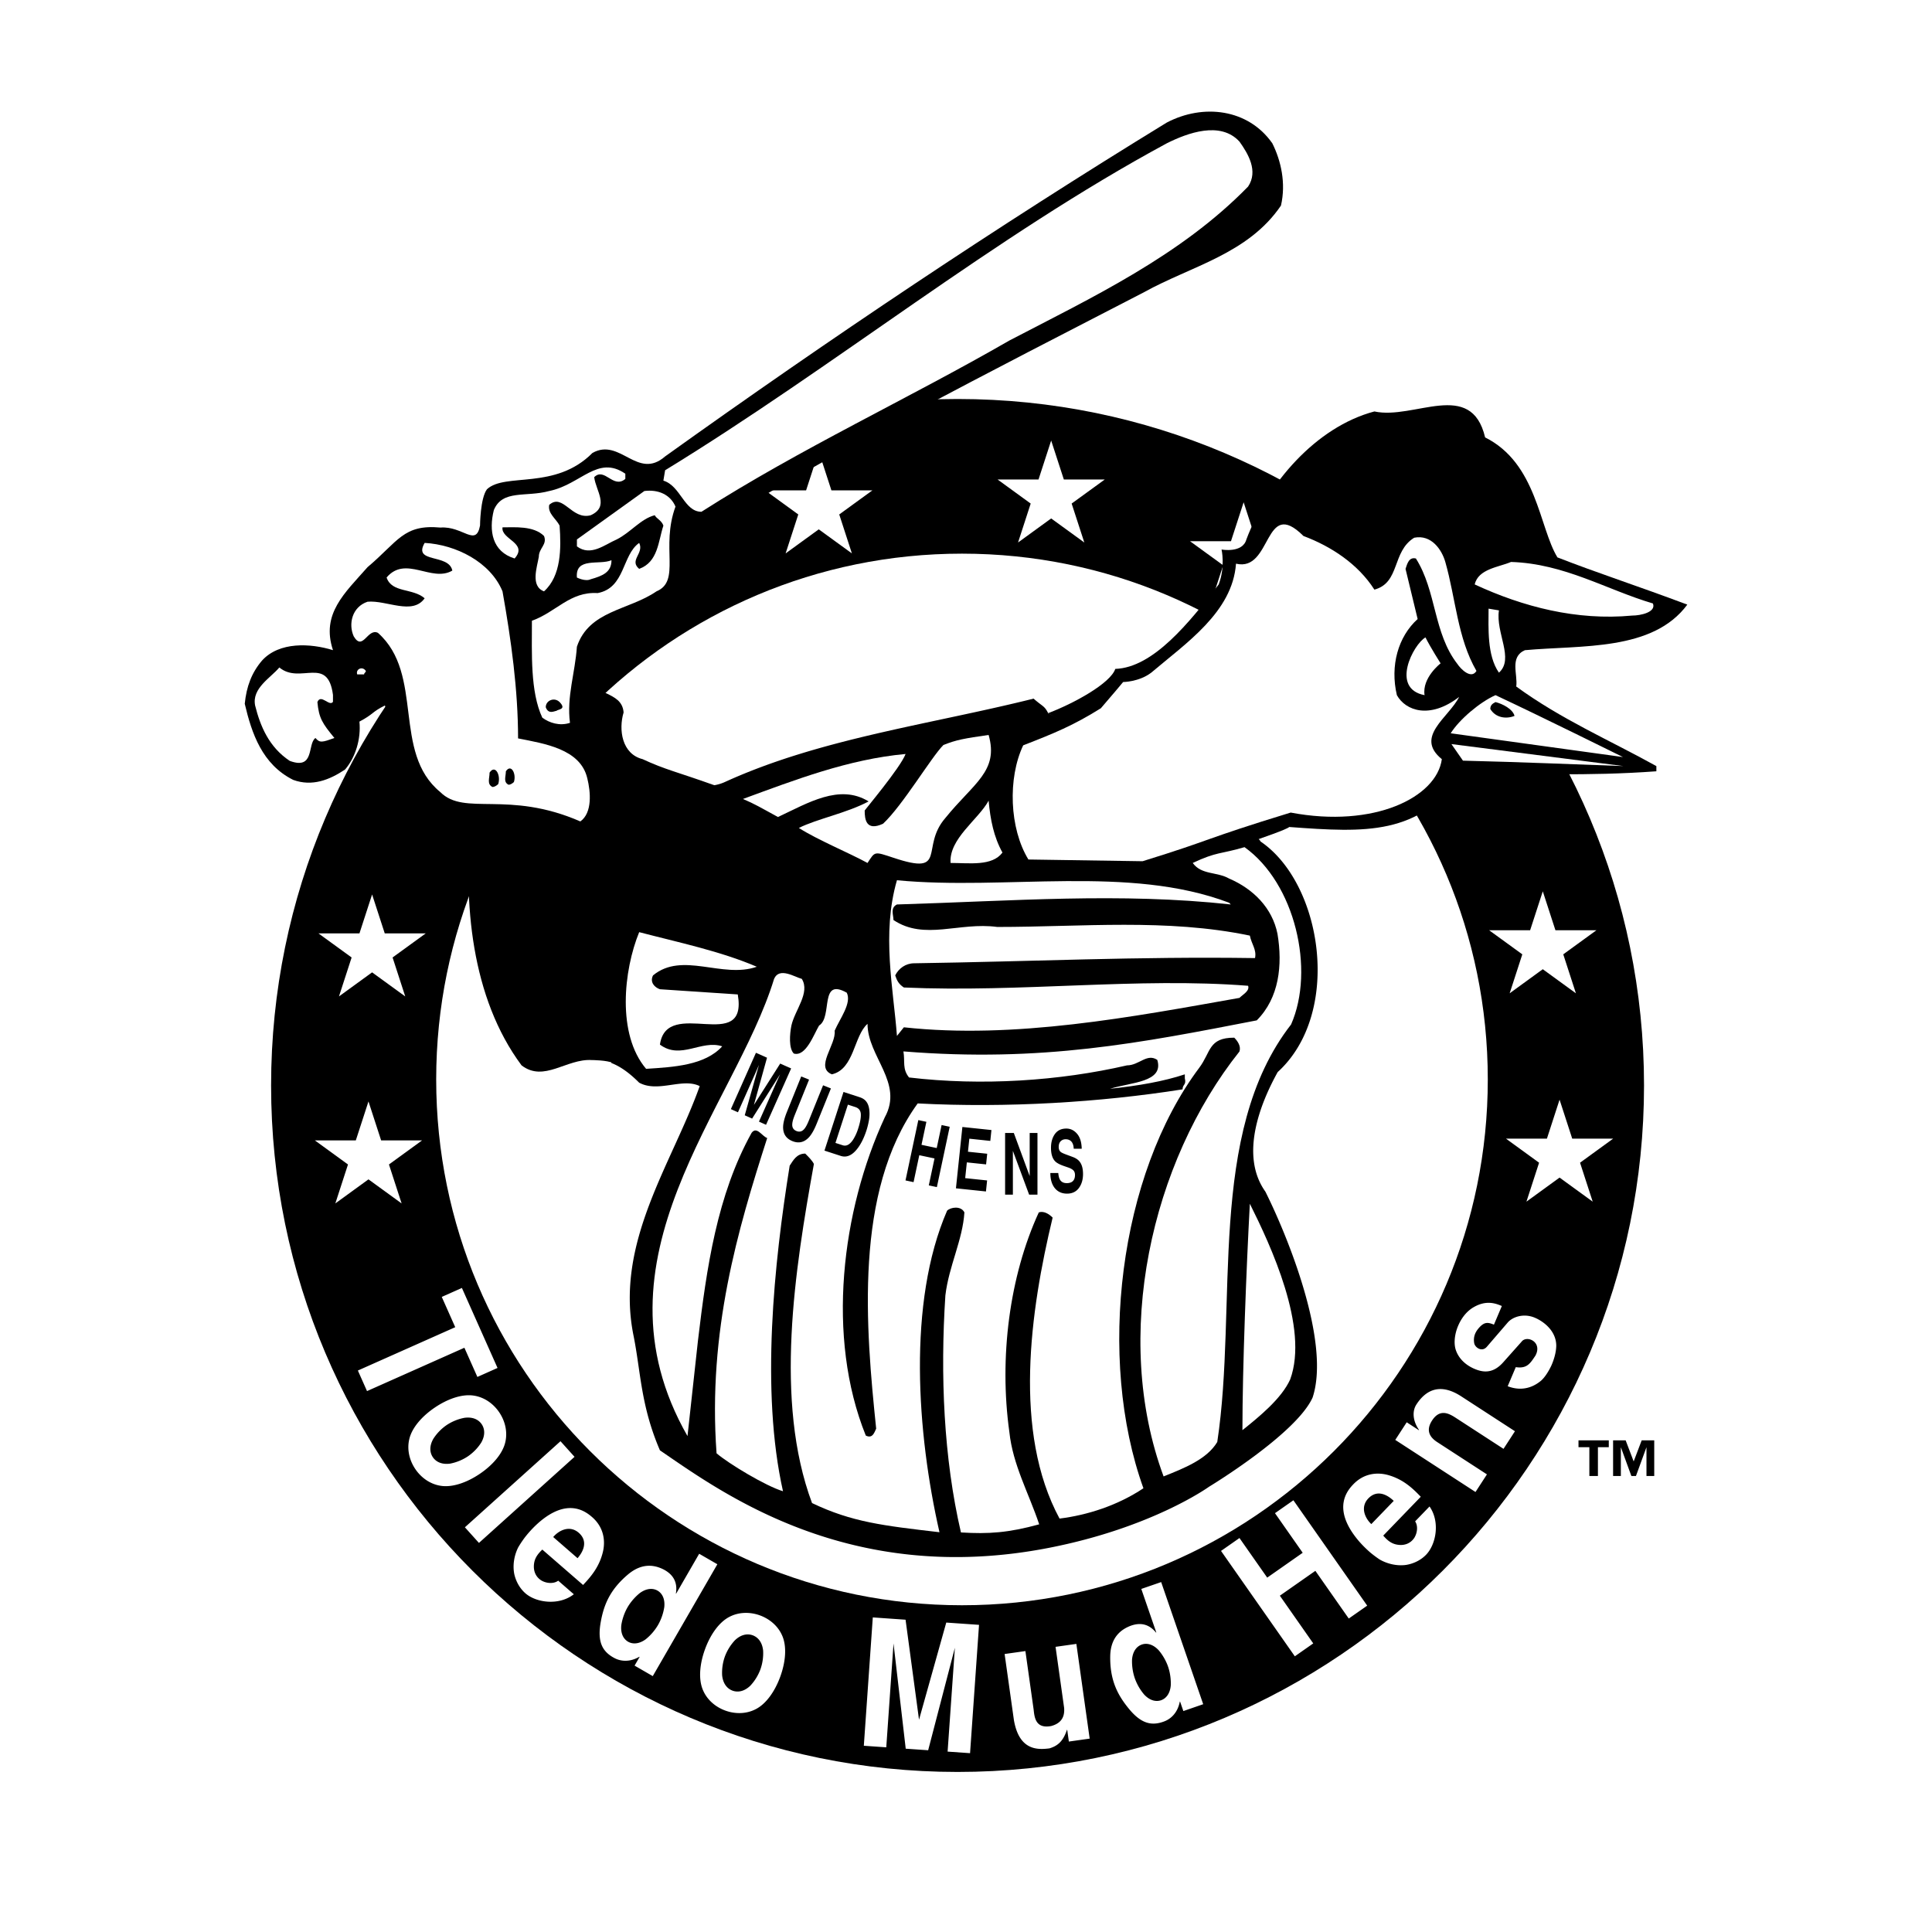 <svg xmlns="http://www.w3.org/2000/svg" width="2500" height="2500" viewBox="0 0 192.756 192.756"><g fill-rule="evenodd" clip-rule="evenodd"><path fill="#fff" d="M0 0h192.756v192.756H0V0z"/><path d="M169.293 60.04a.978.978 0 0 0-.604-.638l-6.494-2.348-6.098-2.231c-.439-.809-.811-1.867-1.191-3.02-1.004-3.035-2.27-6.77-5.908-8.809-1.26-4.31-4.951-3.666-7.68-3.171-1.396.252-2.84.514-3.986.265a.984.984 0 0 0-.461.011c-3.777 1-7.031 3.554-9.494 6.583a68.91 68.91 0 0 0-29.996-7.729c4.311-2.266 8.613-4.49 12.871-6.686l4.367-2.254c1.301-.722 2.637-1.316 4.053-1.945 3.654-1.623 7.432-3.302 9.945-7.006l.102-.152.041-.179a9.109 9.109 0 0 0 .234-2.067c0-2.083-.684-3.826-1.176-4.807l-.031-.065-.043-.06c-2.537-3.626-7.496-4.626-11.789-2.378-16.205 9.92-33.065 21.14-50.168 33.382l-.039.028-.036.032c-.921.806-1.503.555-2.732-.09-1.094-.574-2.592-1.362-4.352-.372l-.119.067-.097.097c-1.976 1.991-4.373 2.213-6.487 2.409-1.629.15-3.036.28-4.013 1.188l-.064.06-.053.071c-.77 1.027-.873 3.272-.884 4.091l-.008.034c-.104-.04-.218-.087-.315-.127-.649-.271-1.534-.636-2.642-.571-3.198-.272-4.433.912-6.129 2.549l-1.812 1.661-.07.07-.697.779c-1.642 1.82-3.327 3.689-3.327 6.274 0 .187.032.387.05.582-1.868-.317-4.693-.361-6.543 1.673-1.156 1.348-1.778 2.892-1.977 4.879l-.017.163.038.16c.772 3.28 1.955 6.55 5.35 8.248l.051.025.053.019c1.44.524 2.758.379 3.883-.014a68.946 68.946 0 0 0-6.63 29.575c0 38.252 31.119 69.371 69.369 69.371s69.37-31.119 69.37-69.371a68.958 68.958 0 0 0-6.869-30.076c2.305-.026 4.67-.1 7.291-.292a.983.983 0 0 0 .912-.98v-.518a.954.954 0 0 0-.506-.86l-4.312-2.281c-3.055-1.576-6.203-3.216-9.146-5.308a11.96 11.96 0 0 0-.051-.766 7.505 7.505 0 0 1-.049-.745c0-.404.1-.536.277-.639l2.955-.19c4.982-.259 10.627-.551 13.727-4.735a.99.99 0 0 0 .197-.591 1.13 1.13 0 0 0-.041-.275z" fill="#fff"/><path d="M27.047 108.297c0 37.766 30.724 68.49 68.489 68.49 37.766 0 68.489-30.725 68.489-68.49 0-37.764-30.723-68.489-68.489-68.489-37.765 0-68.489 30.725-68.489 68.489z"/><path d="M43.519 107.697c0-28.972 23.486-52.459 52.459-52.459 28.973 0 52.459 23.487 52.459 52.459 0 28.973-23.486 52.459-52.459 52.459-28.973 0-52.459-23.486-52.459-52.459z" fill="#fff"/><path d="M165.045 143.701h-1.252l-.801 2.105-.801-2.105h-1.252v3.559h.775v-2.871l1.049 2.871h.457l1.049-2.871v2.871h.775v-3.559h.001zm-4.537 0h-3.021v.688h1.084v2.871h.854v-2.871h1.084v-.688h-.001z"/><path d="M48.379 107.533c0-26.339 21.351-47.69 47.689-47.69 26.339 0 47.689 21.351 47.689 47.69 0 26.338-21.35 47.689-47.689 47.689-26.338.001-47.689-21.351-47.689-47.689zM46.084 128.498l-2.009.895 1.344 3.021-9.714 4.324.913 2.051 9.715-4.324 1.296 2.912 2.01-.897-3.555-7.982zM41.434 146.566c.585.867 1.483 1.508 2.528 1.67 1.167.188 2.611-.316 3.896-1.184 1.284-.865 2.292-2.016 2.556-3.168.24-1.029-.017-2.102-.602-2.971-.586-.869-1.484-1.508-2.528-1.67-1.167-.188-2.611.316-3.896 1.184s-2.293 2.016-2.557 3.168c-.24 1.03.017 2.102.603 2.971zm6.626-4.47c.293.436.386 1.076-.054 1.842a4.792 4.792 0 0 1-1.33 1.365 4.9 4.9 0 0 1-1.764.723c-.874.119-1.435-.207-1.728-.641-.293-.436-.386-1.076.054-1.842a4.806 4.806 0 0 1 1.33-1.367 4.84 4.84 0 0 1 1.764-.719c.875-.121 1.435.205 1.728.639zM55.921 143.791l-9.538 8.588 1.402 1.559 9.537-8.59-1.401-1.557zM58.174 158.133c.784-.834 1.627-1.803 1.986-3.334.24-1.051.106-2.404-1.09-3.443-.701-.609-2.476-1.92-5.32.553a10.873 10.873 0 0 0-1.396 1.492c-.348.469-.568.836-.649.975-.385.762-.578 1.738-.395 2.668.153.691.521 1.408 1.119 1.928 1.073.934 3.338 1.246 4.822.088l-1.559-1.355c-.402.303-1.075.301-1.619.014-.532-.299-.926-.896-.778-1.795.097-.568.444-.967.812-1.322l4.067 3.531zm-2.98-4.783c.578-.686 1.702-1.25 2.627-.352.902.877.275 1.918-.199 2.463l-2.428-2.111zM71.571 156.066l-1.814-1.047-2.298 3.979-.026-.016c.146-.85-.038-1.789-1.252-2.41-.687-.336-1.973-.773-3.493.484-.935.781-1.566 1.576-1.994 2.406s-.651 1.697-.798 2.609c-.248 1.686.135 2.699 1.44 3.371.588.299 1.468.422 2.453-.148l.026.016-.502.869 1.814 1.047 6.444-11.16zm-5.962 2.635c.415.24.753.76.668 1.627a5.207 5.207 0 0 1-.623 1.795 5.255 5.255 0 0 1-1.244 1.438c-.708.506-1.328.473-1.743.234-.428-.248-.766-.77-.681-1.635.055-.395.226-1.109.622-1.795s.93-1.191 1.245-1.438c.708-.505 1.328-.472 1.756-.226zM72.364 170.664c.985.359 2.087.348 3.027-.135 1.054-.533 1.925-1.791 2.456-3.246.53-1.455.67-2.979.206-4.066-.41-.973-1.248-1.689-2.232-2.049-.984-.357-2.087-.348-3.027.135-1.055.535-1.926 1.791-2.456 3.246-.53 1.457-.67 2.979-.206 4.066.41.973 1.248 1.692 2.232 2.049zm2.734-7.51c.493.18.944.643 1.039 1.521a4.817 4.817 0 0 1-.273 1.885 4.84 4.84 0 0 1-1.003 1.621c-.636.611-1.281.676-1.773.496-.492-.178-.945-.643-1.04-1.52a4.84 4.84 0 0 1 .273-1.887 4.883 4.883 0 0 1 1.003-1.621c.637-.61 1.282-.674 1.774-.495zM92.603 174.623l2.666-10.227-.726 10.362 2.24.156.895-12.803-3.269-.228-2.718 9.693-1.343-9.978-3.269-.229-.895 12.805 2.239.156.724-10.363 1.217 10.5 2.239.156zM107.389 164.012l-2.076.293.857 6.102c.039.6-.051 1.465-1.289 1.799-1.516.285-1.666-.779-1.752-1.621l-.824-5.857-2.074.293.924 6.572c.527 3.107 2.414 2.984 3.557 2.842.711-.225 1.322-.594 1.736-1.844l.029-.004.164 1.168 2.076-.293-1.328-9.45zM115.85 157.844l-1.982.684 1.496 4.344-.027.01c-.547-.668-1.375-1.146-2.641-.635-.705.297-1.879.98-1.928 2.953-.023 1.217.162 2.215.508 3.082.346.869.854 1.607 1.447 2.314 1.109 1.295 2.125 1.67 3.488 1.127.613-.248 1.281-.832 1.498-1.949l.027-.01.328.949 1.98-.684-4.194-12.185zm-1.924 6.23c.453-.156 1.068-.07 1.666.562.262.301.689.898.947 1.648.258.748.289 1.482.268 1.881-.08.865-.512 1.312-.967 1.469-.465.16-1.082.074-1.678-.559a5.155 5.155 0 0 1-.947-1.646 5.25 5.25 0 0 1-.27-1.883c.082-.864.514-1.312.981-1.472zM129.186 165.25l1.837-1.287-3.332-4.76 3.543-2.48 3.332 4.759 1.84-1.287-7.363-10.513-1.838 1.287 2.766 3.951-3.541 2.48-2.768-3.951-1.84 1.287 7.364 10.514zM141.75 149.332c-.793-.826-1.717-1.721-3.227-2.158-1.037-.295-2.395-.232-3.496.908-.645.668-2.047 2.373.275 5.342.459.59.99 1.104 1.416 1.473.449.371.805.611.939.699.742.424 1.705.668 2.643.533.699-.115 1.434-.445 1.984-1.016.988-1.023 1.42-3.27.34-4.812l-1.436 1.486c.283.418.246 1.09-.068 1.619-.328.516-.945.877-1.834.682-.562-.127-.943-.494-1.279-.881l3.743-3.875zm-4.934 2.727c-.656-.613-1.158-1.766-.215-2.643.924-.855 1.932-.174 2.451.328l-2.236 2.315zM147.211 148.857l1.141-1.758-4.961-3.221c-.65-.422-1.207-1.086-.514-2.152.775-1.193 1.666-.723 2.373-.262l4.756 3.088 1.141-1.758-5.359-3.48c-2.008-1.303-3.461-.748-4.471.809-.441.678-.363 1.656.26 2.541l-.018.025-1.211-.787-1.141 1.758 8.004 5.197zM150.424 138.303c.572.227 1.922.604 3.305-.533.357-.303.729-.859 1.035-1.494.297-.654.492-1.383.504-1.998.004-1.494-1.26-2.438-2.137-2.809-1.102-.467-2.217-.094-2.713.49l-2.072 2.406c-.492.57-1.184.082-1.264-.359-.127-.736.197-1.232.547-1.604.518-.545.865-.463 1.422-.242l.789-1.859c-.646-.275-1.562-.6-2.801.111-.783.447-1.322 1.227-1.631 2.039-.307.812-.363 1.666-.154 2.258.213.627.758 1.412 1.914 1.887.801.324 1.785.48 2.818-.689l1.828-2.053c.516-.676 2.107.033 1.377 1.396-.52.771-.83 1.322-1.961 1.15l-.806 1.903zM87.037 48.925l-3.306 2.402 1.263 3.886-3.306-2.401-3.306 2.401 1.263-3.886-3.306-2.402h4.086l1.263-3.886 1.263 3.886h4.086zM110.225 47.838l-3.307 2.402 1.264 3.886-3.307-2.401-3.305 2.401 1.262-3.886-3.305-2.402h4.086l1.262-3.886 1.264 3.886h4.086zM129.426 53.998l-3.305 2.401 1.262 3.886-3.305-2.401-3.307 2.402 1.264-3.887-3.306-2.401h4.085l1.264-3.887 1.262 3.887h4.086zM159.273 92.813l-3.306 2.402 1.262 3.887-3.305-2.403-3.305 2.403 1.262-3.887-3.307-2.402h4.086l1.264-3.886 1.262 3.886h4.087zM160.947 113.602l-3.306 2.402 1.263 3.885-3.306-2.401-3.305 2.401 1.262-3.885-3.305-2.402h4.086l1.262-3.887 1.263 3.887h4.086zM42.112 113.777l-3.306 2.403 1.263 3.886-3.306-2.402-3.306 2.402 1.262-3.886-3.305-2.403H35.5l1.263-3.886 1.262 3.886h4.087zM42.474 93.126l-3.306 2.401 1.263 3.887-3.306-2.402-3.306 2.402 1.263-3.887-3.306-2.401h4.086l1.263-3.886 1.263 3.886h4.086z" fill="#fff"/><path d="M120.617 148.338s-5.65 4.08-15.971 6.092c-19.95 3.891-32.704-5.57-38.805-9.73-1.92-4.467-1.906-7.809-2.631-11.432-1.898-9.32 3.839-17.139 6.6-24.906-1.726-.863-4.142.691-6.041-.344-.854-.854-1.772-1.576-2.768-1.961 0 0-1.209-7.211-.252-11.878.958-4.667 4.189-10.651 6.343-13.044 2.154-2.394 4.172-2.792 4.172-2.792a4.327 4.327 0 0 0 1.135-.357c9.493-4.315 20.366-5.696 30.721-8.284.951.831 1.082.701 1.475 1.486.148-.05 12.598 6.526 15.449 7.413 1.908 1.78 5.852 5.242 5.707 5.346 6.184 4.171 8.197 17.115 1.725 23.013-1.725 3.105-3.816 8.307-1.227 11.932 2.197 4.396 6.533 14.996 4.711 20.537-1.644 3.657-10.343 8.909-10.343 8.909z"/><path d="M89.592 87.716s-.062-.347-.559 2.036c-.496 2.382.099 10.553.099 10.553s-20.722-5.528-27.544-8.041c-.359 1.675-1.176 3.07-1.077 6.941.099 3.871 1.291 7.156.665 6.857-.626-.297-2.129-.299-2.129-.299-2.525-.164-4.77 2.254-7.013.527-5.005-6.73-5.869-16.225-5.005-24.682-2.417-.69-5.696-1.036-6.559-3.97-.69-2.416-1.035-5.005-2.071-7.249-1.335.66-1.078.833-2.539 1.606.172 1.726-.395 3.572-1.431 4.78-1.553 1.035-3.279 1.726-5.177 1.035-3.107-1.553-4.142-4.66-4.833-7.594.172-1.726.691-3.107 1.726-4.315 1.726-1.898 4.833-1.726 7.077-1.035-1.208-3.625 1.176-5.696 3.452-8.285 3.056-2.57 3.571-4.29 7.27-3.946 2.235-.172 3.537 1.978 3.949-.196 0 0 .019-2.728.69-3.625 1.822-1.695 6.809.124 10.528-3.625 2.762-1.553 4.488 2.761 7.25.346C82.755 33.8 99.498 22.582 116.412 12.226c3.625-1.898 8.111-1.381 10.527 2.071.863 1.726 1.381 3.97.863 6.213-3.279 4.833-8.975 6.041-13.635 8.63-15.36 7.94-30.721 15.707-45.564 24.854-1.247 1.222 1.075 4.662-1.898 6.386-2.934 1.553-7.595 2.761-7.767 6.903 0 2.244 3.107 1.554 3.279 3.797-.518 1.727-.172 4.143 1.898 4.661 2.253 1.051 3.445 1.273 7.15 2.601l18.327 9.374zM104.543 71.165c2.615-.987 6.25-2.992 6.729-4.428 3.797-.131 7.385-4.63 10.318-8.427.678-1.783.285-3.485.285-3.485s2.094.393 2.477-1.002c2.07-5.523 6.904-11.219 12.771-12.772 3.971.863 9.664-3.279 11.047 2.589 5.178 2.589 5.383 8.96 7.215 11.971 4.08 1.591 7.725 2.749 12.959 4.712-3.451 4.66-10.51 4.028-16.205 4.546-1.553.69-.691 2.416-.863 3.625 4.488 3.279 9.32 5.351 13.98 7.939v.518c-7.076.518-12.426.172-19.33.345-4.486 6.041-9.531 5.788-17.299 5.213-.463.465-9.191 3.223-10.062 3.654l-4.562-.24-6.914-13.397-2.546-1.361z"/><path d="M123.66 14.125c.863 1.208 1.9 2.934.863 4.488-6.73 6.904-15.533 11.045-23.818 15.361-10.183 5.867-20.711 10.7-30.722 17.086-1.726 0-2.071-2.589-3.797-3.107l.173-1.035c16.914-10.355 32.793-23.301 50.053-32.621 2.07-1.036 5.35-2.244 7.248-.172zM62.389 47.263v.518c-1.208 1.035-2.071-1.208-3.106-.173.172 1.381 1.553 2.934-.345 3.797-1.898.518-2.762-2.244-4.142-1.036-.173.863.689 1.381 1.035 2.071.162 2.26.173 5.005-1.554 6.559-1.38-.518-.69-2.417-.518-3.452 0-.863.863-1.208.518-2.071-1.036-1.035-2.934-.863-4.142-.863-.172 1.208 2.589 1.553 1.208 3.107-2.244-.69-2.589-2.762-2.071-4.833.863-2.071 3.195-1.26 5.523-1.898 3.175-.652 4.832-3.625 7.594-1.726z" fill="#fff"/><path d="M67.394 50.542c-1.5 4.073.563 7.426-1.898 8.458-2.762 1.898-6.731 1.898-7.939 5.523-.173 2.589-1.036 5.005-.69 7.594-1.036.345-2.071 0-2.762-.518-1.208-2.589-1.036-6.386-1.036-9.666 2.416-.863 3.798-2.934 6.559-2.761 2.762-.518 2.417-3.797 4.143-5.005.518 1.036-1.036 1.726 0 2.589 1.898-.69 1.898-2.762 2.416-4.315-.172-.518-.69-.69-.863-1.036-1.38.345-2.416 1.726-3.796 2.416-1.208.518-2.589 1.726-3.969.691v-.691l6.73-4.833c1.379-.172 2.587.346 3.105 1.554zM137.123 58.827c2.59-.691 1.727-3.797 3.971-5.178 1.725-.345 2.76 1.208 3.105 2.417 1.037 3.625 1.209 7.594 3.107 10.873-.52.863-1.555-.172-1.898-.69-2.416-3.107-2.07-7.249-4.143-10.528-.691-.173-.863.518-1.035 1.036l1.209 5.004c-1.953 1.762-2.764 4.661-2.072 7.595.863 1.553 3.283 2.438 6.213.173-1.035 2.071-4.486 3.97-1.727 6.213-.516 3.797-6.74 6.91-15.082 5.328-8.918 2.733-7.527 2.612-14.775 4.855l-11.393-.172c-1.898-3.107-2.07-8.113-.518-11.391 3.107-1.209 4.984-1.972 7.746-3.698.916-1.047 2.225-2.619 2.225-2.619s1.572 0 2.803-.933c3.451-2.934 8.111-6.041 8.457-10.874 3.623.863 2.76-6.731 6.73-2.762 2.763 1.036 5.442 2.788 7.077 5.351z" fill="#fff"/><path d="M50.135 59c.863 4.833 1.553 9.838 1.553 14.67 2.589.518 6.213 1.036 6.904 3.969.345 1.382.517 3.453-.691 4.315-7.24-3.151-11.54-.486-13.98-2.934-4.833-3.97-1.553-11.737-6.213-15.88-1.036-.517-1.505 1.891-2.417.346-.551-1.22-.172-2.934 1.381-3.452 1.898-.172 4.487 1.381 5.696-.345-1.208-1.036-3.279-.518-3.797-2.071 1.898-2.244 4.488.518 6.559-.69-.345-1.726-3.97-.69-2.761-2.762 3.106.173 6.558 1.899 7.766 4.834zM61.008 55.893c0 1.208-.889 1.56-2.071 1.898-.538.264-1.38-.172-1.38-.172-.173-2.072 2.243-1.208 3.451-1.726zM164.912 60.208c.344.863-1.209 1.208-2.072 1.208-5.523.518-10.873-.862-15.707-3.106.346-1.553 2.416-1.726 3.625-2.244 5.351.172 9.492 2.761 14.154 4.142zM149.549 60.898c-.344 2.243 1.555 4.833 0 6.213-1.207-1.726-1.035-4.487-1.035-6.386l1.035.173zM142.129 69.355c-3.434-.655-1.117-5.071.09-5.761.504 1.007 1.51 2.589 1.51 2.589s-1.87 1.438-1.6 3.172zM33.221 70.021c-.345.518-1.208-.839-1.554.024.15 1.607.494 2.124 1.698 3.585-1.204.43-1.462.516-1.892 0-.825.585-.042 3.222-2.567 2.283-2.071-1.38-2.934-3.452-3.452-5.523-.345-1.726 1.553-2.761 2.416-3.797 2.071 1.726 4.833-1.232 5.351 2.738v.69zM36.5 66.938c0 .173-.172.173-.172.345h-.69c-.174-.517.517-.862.862-.345zM161.924 75.532l-17.188-2.373c.863-1.381 2.916-3.113 4.469-3.804 4.449 2.078 12.719 6.177 12.719 6.177z" fill="#fff"/><path d="M55.831 70.045c.725.749-.15.707-.323.879-.173 0-.786.393-1.058-.362 0-.689.862-1.034 1.381-.517zM151.104 71.426c-.863.345-1.898.172-2.416-.69 0-.345.172-.518.518-.69.689.172 1.726.69 1.898 1.38z"/><path d="M161.977 76.432c-5.006-.173-10.049-.397-16.018-.541l-1.15-1.654 17.168 2.195z" fill="#fff"/><path d="M49.706 78.23s-.287.287-.574.287c-.573-.287-.287-.86-.287-1.434.573-.86 1.147.287.861 1.147z"/><path d="M100.016 85.061c-1.037 1.381-3.28 1.036-5.178 1.036-.173-2.416 2.76-4.315 3.797-6.213.172 1.898.517 3.624 1.381 5.177zM128.812 102.211c-8.457 10.873-5.295 28.023-7.365 41.658-1.035 1.727-3.287 2.604-5.355 3.434-5.178-13.979-1.232-31.348 7.568-42.393.174-.518-.172-1.035-.518-1.381-2.588 0-2.314 1.43-3.492 3.002-8.018 10.689-10.229 29.01-5.57 41.953-2.588 1.727-5.607 2.682-8.369 3.025-4.66-8.629-2.934-20.711-.689-30.029-.346-.346-.865-.691-1.381-.52-2.936 6.387-3.971 14.498-2.936 21.92.346 3.279 1.938 6.098 2.975 9.203-3.061.842-5.045.98-7.807.809-1.726-7.422-2.071-15.707-1.553-23.646.345-2.934 1.726-5.523 1.898-8.285-.345-.689-1.38-.518-1.726-.172-3.969 9.146-3.005 22.242-.761 32.082-5.629-.656-8.744-1.01-12.714-2.91-3.798-10.182-1.714-23.303.185-33.832-.172-.346-.518-.691-.863-1.035-.863 0-1.208.689-1.553 1.207-1.554 9.666-2.911 22.469-.667 32.48-1.727-.52-5.42-2.75-6.628-3.785-.886-12.186 2.117-22.309 5.052-31.455-.519-.174-1.036-1.209-1.554-.52-3.452 6.215-4.488 13.463-5.351 20.711l-1.046 9.547c-10.145-17.754 4.67-32.674 8.64-45.619.519-1.207 2.071-.172 2.762 0 .863 1.381-.691 3.107-1.036 4.66-.173.863-.276 2.275.241 2.793 1.208.346 2.002-1.93 2.521-2.793 1.38-.861 0-4.832 2.761-3.279.519 1.035-.69 2.59-1.208 3.797.173 1.381-2.002 3.656-.276 4.348 2.244-.518 2.175-3.83 3.556-5.037 0 3.279 3.625 5.869 1.726 9.32-4.315 9.32-5.869 21.92-1.898 31.758.69.346.863-.346 1.035-.691-1.035-10.01-2.244-23.645 4.143-32.447 8.879.465 18.227-.109 26.426-1.404 0-.518.398-.416.225-1.105v-.393c-2.07.689-4.578 1.137-7.461 1.439 2.094-.654 5.402-.637 4.713-2.881-1.035-.689-1.811.547-3.02.547-6.73 1.553-14.498 2.07-21.747 1.207-.69-.861-.387-1.564-.56-2.6 13.833 1.113 23.687-.852 35.251-3.096 2.242-2.242 2.588-5.523 2.07-8.63-.518-2.588-2.416-4.487-4.832-5.522-1.207-.691-2.762-.345-3.625-1.554 2.436-1.144 2.723-.857 5.168-1.576 5.036 3.596 7.05 12.225 4.645 17.69z" fill="#fff"/><path d="M122.625 90.066l.172.173c-11.045-1.208-21.746-.345-33.31 0-.69.345-.345 1.036-.345 1.553 3.107 2.071 6.559.173 10.356.691 8.457 0 16.914-.863 25.199.863.172.863.689 1.381.518 2.243-11.736-.172-22.266.346-34.002.518-.863 0-1.554.518-1.898 1.209.172.518.345.863.863 1.207 11.737.518 23.301-1.035 34.346-.172.174.518-.518.863-.863 1.209-10.701 1.898-22.438 4.143-33.483 2.934l-.69.861c-.345-4.658-1.553-10.183 0-15.533 10.871 1.037 23.127-1.552 33.137 2.244zM75.506 96.453c-3.452 1.207-7.422-1.554-10.355.863-.346.689.172 1.207.69 1.381l7.767.518c1.035 6.039-7.076.172-7.767 5.004 2.071 1.555 4.143-.516 6.214.174-1.726 1.898-4.833 2.07-7.594 2.244-2.934-3.453-2.244-9.838-.69-13.636 3.969 1.036 8.111 1.898 11.735 3.452zM128.721 137.629c-.863 1.898-3.037 3.678-4.764 5.059 0-6.213.395-16.203.74-22.59 2.071 4.142 5.922 12.353 4.024 17.531zM86.27 80.874c0 .863.131 2.095 1.833 1.309 1.963-1.832 4.813-6.646 6.021-7.854 1.309-.524 2.094-.654 4.511-1.003 1.035 3.624-1.5 4.799-4.315 8.284-2.552 2.93.328 5.809-5.178 3.97-1.956-.647-1.825-.647-2.589.518-1.899-1.036-4.953-2.284-6.852-3.493 1.833-.916 4.736-1.468 6.961-2.646-2.911-1.792-6.067.165-9.045 1.555-1.817-.993-2.283-1.284-3.491-1.801 5.178-1.899 10.528-3.97 16.225-4.488-.519 1.379-4.183 5.709-4.081 5.649z" fill="#fff"/><path d="M51.27 78.025s-.267.267-.534.267c-.535-.267-.268-.802-.268-1.335.535-.803 1.07.265.802 1.068zM77.84 106.113l1.092.486-2.503 5.621-.707-.316 1.692-3.801a384.582 384.582 0 0 1 .413-.914l-2.788 4.412-.736-.328 1.418-5.021c-.048.107-.115.26-.201.459l-.201.459-1.693 3.803-.707-.316 2.502-5.621 1.104.492-1.307 4.713 2.622-4.128zM79.938 107.398l.783.316-1.417 3.506c-.159.393-.244.691-.257.896-.036.357.103.6.416.727.312.125.579.049.802-.234.132-.156.278-.432.437-.822l1.417-3.508.782.316-1.417 3.506c-.245.607-.497 1.055-.755 1.344-.477.527-1.035.662-1.673.404-.638-.258-.946-.742-.924-1.453.015-.389.145-.885.39-1.49l1.416-3.508zM84.594 110.211l-1.241 3.818.729.236c.373.121.725-.078 1.057-.6a4.76 4.76 0 0 0 .483-1.076c.194-.596.281-1.072.263-1.43-.016-.359-.203-.598-.562-.713l-.729-.235zm1.736-.42c.221.221.354.537.402.951.037.334.024.678-.038 1.033a7.42 7.42 0 0 1-.243.992c-.252.777-.567 1.404-.945 1.877-.51.641-1.05.867-1.622.682l-1.628-.529 1.901-5.852 1.629.529c.232.081.413.186.544.317zM90.342 117.771l1.279-6.019.804.172-.487 2.295 1.519.322.487-2.295.808.172-1.28 6.02-.806-.172.57-2.688-1.519-.322-.571 2.687-.804-.172zM98.803 113.828l-2.093-.221-.136 1.301 1.92.201-.111 1.063-1.921-.201-.165 1.572 2.187.23-.115 1.1-2.995-.314.643-6.12 2.899.305-.113 1.084zM100.279 113.039h.871l1.582 4.297v-4.297h.776v6.152h-.832l-1.621-4.371v4.371h-.776v-6.152zM105.584 117.031c.025.281.076.49.148.629.135.254.367.381.693.381a.99.99 0 0 0 .477-.1c.232-.129.35-.367.35-.715 0-.203-.059-.359-.174-.471-.115-.109-.295-.205-.541-.287l-.422-.146c-.412-.146-.699-.303-.857-.473-.268-.285-.4-.729-.4-1.332 0-.551.129-1.008.387-1.373.26-.363.641-.547 1.143-.547.418 0 .773.174 1.07.518.295.344.451.84.465 1.494h-.797c-.016-.369-.119-.633-.312-.789a.762.762 0 0 0-.484-.154.67.67 0 0 0-.512.201c-.127.133-.191.32-.191.559 0 .221.062.385.189.494.08.072.254.156.518.254l.684.254c.301.111.527.26.68.447.238.289.355.709.355 1.256 0 .562-.139 1.029-.416 1.402-.277.371-.67.557-1.178.557-.516 0-.924-.184-1.221-.549-.295-.367-.445-.869-.445-1.51h.791z"/></g></svg>